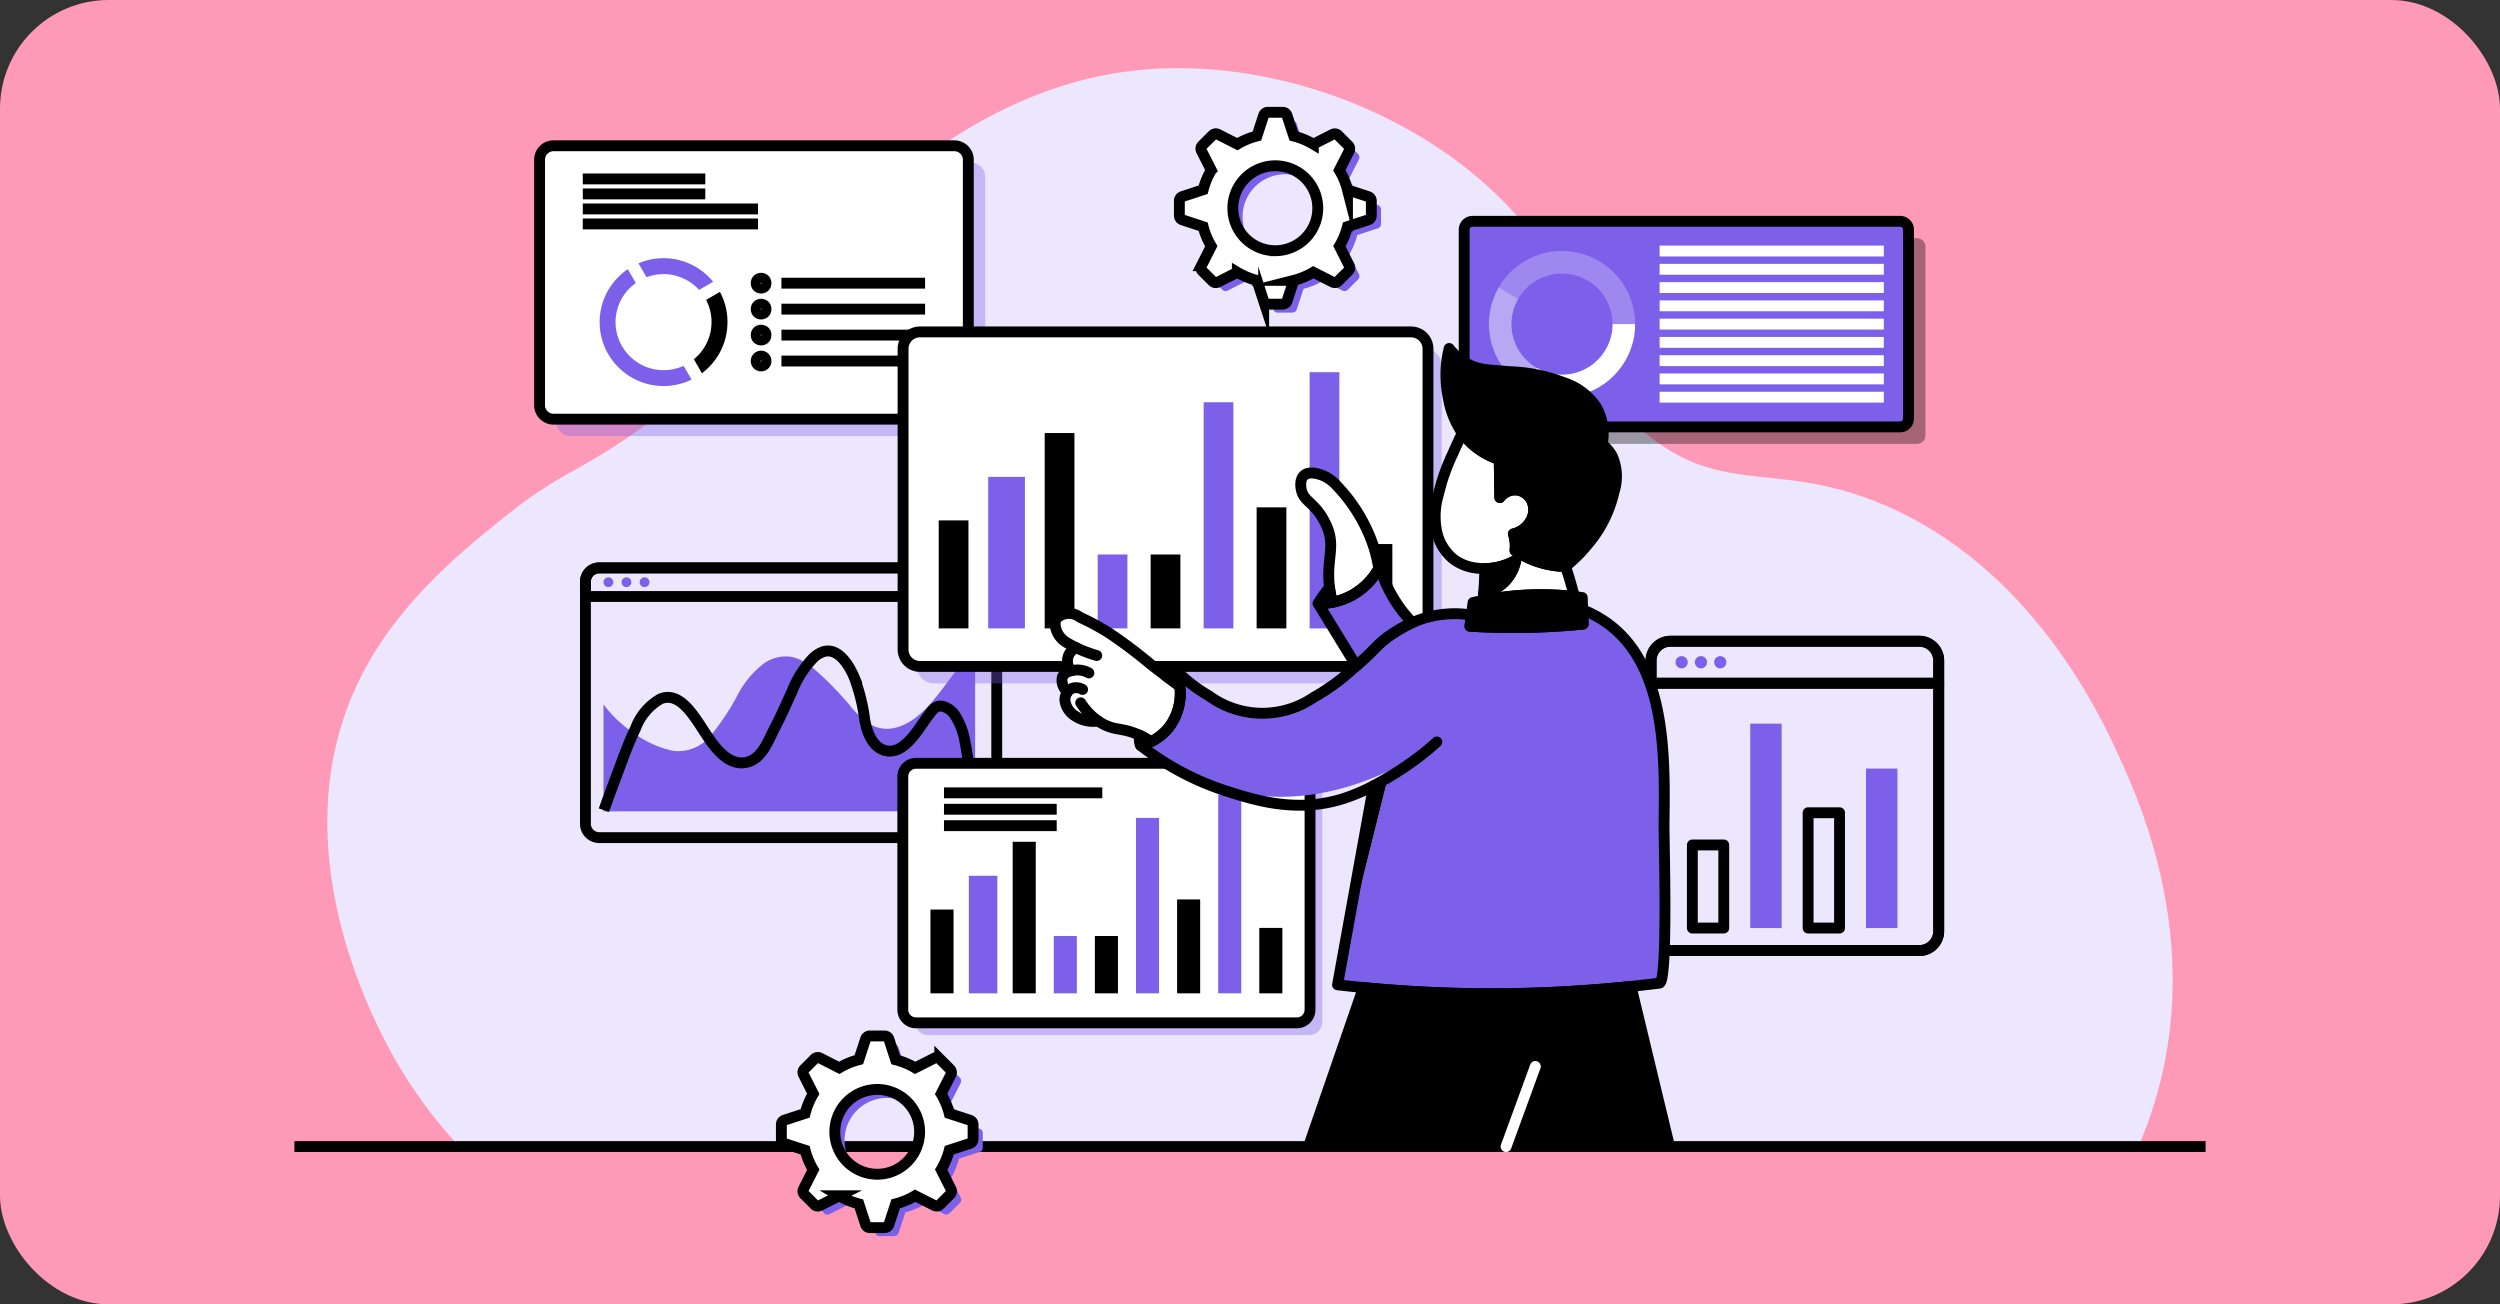 <svg xmlns="http://www.w3.org/2000/svg" width="230" height="120" viewBox="0 0 230 120">
  <rect x="0" y="0" width="230" height="120" fill="#333333" stroke="none"/>
  <g id="Grupo_1113658" data-name="Grupo 1113658" transform="translate(-1064.711 -1125)">
    <rect id="Rectángulo_411467" data-name="Rectángulo 411467" width="230" height="120" rx="10" transform="translate(1064.711 1125)" fill="#fe9ab8"/>
    <g id="_249294921_e6208d9e-fb72-4382-99b4-dbcb22cd77d3" data-name="249294921_e6208d9e-fb72-4382-99b4-dbcb22cd77d3" transform="translate(970.691 949.544)">
      <g id="Grupo_1113657" data-name="Grupo 1113657" transform="translate(121.105 181.731)">
        <path id="Trazado_916681" data-name="Trazado 916681" d="M319.945,276.841a37.623,37.623,0,0,1-1.507,4.1H163.974a43.05,43.05,0,0,1-5.661-7.585c-1.849-3.151-10.6-18.99-4.149-34.02,3.351-7.806,9.746-12.934,14.105-16.428,5.077-4.07,6.673-3.95,12.281-7.966,9.021-6.46,10.751-10.969,17.258-17.258,4.826-4.664,14.219-13.744,27.215-15.6,14.009-2,30.512,4.637,38.5,16.1,5.212,7.477,3.553,12.35,9.957,17.425,6.94,5.5,11.938,2.193,21.572,6.306,13.66,5.83,19.9,19.426,21.574,23.068C318.488,249.032,324.444,262,319.945,276.841Z" transform="translate(-148.794 -181.731)" fill="#ece7fc"/>
        <g id="Grupo_1113567" data-name="Grupo 1113567" transform="translate(26.774 45.973)">
          <path id="Trazado_916682" data-name="Trazado 916682" d="M430.153,648.68v1.35H392.307v-1.35a1.276,1.276,0,0,1,1.276-1.277h35.293A1.276,1.276,0,0,1,430.153,648.68Z" transform="translate(-392.307 -647.403)" fill="none" stroke="#000" stroke-linecap="round" stroke-linejoin="round" stroke-miterlimit="10" stroke-width="1"/>
          <path id="Trazado_916683" data-name="Trazado 916683" d="M428.877,647.4H393.583a1.276,1.276,0,0,0-1.276,1.276v22.268a1.271,1.271,0,0,0,1.271,1.271h35.3a1.271,1.271,0,0,0,1.271-1.271V648.679A1.277,1.277,0,0,0,428.877,647.4Z" transform="translate(-392.307 -647.403)" fill="none" stroke="#000" stroke-miterlimit="10" stroke-width="1"/>
          <path id="Trazado_916684" data-name="Trazado 916684" d="M443.344,721.564v15.073h-34.19V726.8a11.313,11.313,0,0,0,2.706,2.579,9.489,9.489,0,0,0,3.718,1.695,3.846,3.846,0,0,0,3.438-1.411,21.736,21.736,0,0,0,2.513-3.8,8.707,8.707,0,0,1,2.3-2.766,3.487,3.487,0,0,1,2.459-.695c1.37.195,2.556,1.388,3.508,2.306.69.665,1.333,1.376,1.959,2.1a7.887,7.887,0,0,0,1.931,1.816c1.6.926,3.281.192,4.562-.918a11.382,11.382,0,0,0,1.224-1.253c.964-1.135,1.8-2.379,2.721-3.544C442.56,722.454,442.946,722,443.344,721.564Z" transform="translate(-407.491 -714.242)" fill="#7c60ea"/>
          <path id="Trazado_916685" data-name="Trazado 916685" d="M409.516,739.5c.444-1.253.907-2.5,1.375-3.742.474-1.259.925-2.53,1.518-3.74a5.206,5.206,0,0,1,2.321-2.763c1.554-.635,2.744,1.1,3.485,2.187.967,1.424,2.435,4.267,4.6,3.607,1.307-.4,1.859-2.042,2.428-3.131.581-1.111,1.086-2.257,1.6-3.4a9.36,9.36,0,0,1,1.87-2.956,2.514,2.514,0,0,1,.985-.643c1.4-.43,2.409,1.31,2.849,2.36a17.329,17.329,0,0,1,.967,3.9c.172,1.038.655,2.428,1.76,2.795,1.84.611,3.212-2.042,4.1-3.2.322-.417.609-.908,1.207-.852a1.87,1.87,0,0,1,1.23.843,6.442,6.442,0,0,1,.91,2.352,42.225,42.225,0,0,1,.717,6.245" transform="translate(-407.817 -717.209)" fill="none" stroke="#000" stroke-miterlimit="10" stroke-width="1"/>
          <g id="Grupo_1113566" data-name="Grupo 1113566" transform="translate(1.663 0.864)">
            <path id="Trazado_916686" data-name="Trazado 916686" d="M410.054,656.6a.45.45,0,1,1-.45-.45A.45.45,0,0,1,410.054,656.6Z" transform="translate(-409.154 -656.15)" fill="#7c60ea"/>
            <path id="Trazado_916687" data-name="Trazado 916687" d="M426.907,656.6a.45.45,0,1,1-.45-.45A.45.45,0,0,1,426.907,656.6Z" transform="translate(-424.343 -656.15)" fill="#7c60ea"/>
            <path id="Trazado_916688" data-name="Trazado 916688" d="M443.76,656.6a.45.45,0,1,1-.45-.45A.45.45,0,0,1,443.76,656.6Z" transform="translate(-439.532 -656.15)" fill="#7c60ea"/>
          </g>
        </g>
        <g id="Grupo_1113571" data-name="Grupo 1113571" transform="translate(81.413 4.054)">
          <g id="Grupo_1113568" data-name="Grupo 1113568" transform="translate(0.895 0.782)">
            <path id="Trazado_916689" data-name="Trazado 916689" d="M972.184,238.475l-1.9-.623a6.821,6.821,0,0,0-.748-1.8l.908-1.788a.419.419,0,0,0-.076-.485l-.956-.955a.416.416,0,0,0-.483-.077l-.7.357-1.086.55a6.832,6.832,0,0,0-1.8-.747l-.623-1.9a.417.417,0,0,0-.4-.289h-1.351a.335.335,0,0,0-.057,0,.414.414,0,0,0-.339.283l-.622,1.9a6.842,6.842,0,0,0-1.8.747l-.741-.375-1.047-.532a.42.42,0,0,0-.485.077l-.28.279-.675.676a.414.414,0,0,0-.077.483l.908,1.789a6.781,6.781,0,0,0-.747,1.8l-1.9.622a.417.417,0,0,0-.289.4v1.351a.415.415,0,0,0,.288.4l1.9.623a6.811,6.811,0,0,0,.748,1.8l-.908,1.789a.415.415,0,0,0,.077.484l.675.675.28.28a.417.417,0,0,0,.484.077l1.048-.532.741-.375a6.822,6.822,0,0,0,1.8.747l.622,1.9a.414.414,0,0,0,.339.283.35.35,0,0,0,.058,0h1.351a.416.416,0,0,0,.4-.287l.623-1.9a6.832,6.832,0,0,0,1.8-.747l1.086.551.7.356a.418.418,0,0,0,.485-.077l.956-.955a.416.416,0,0,0,.076-.483l-.908-1.79a6.815,6.815,0,0,0,.748-1.8l1.9-.623a.417.417,0,0,0,.289-.4v-1.351A.415.415,0,0,0,972.184,238.475Zm-8.542,4.979a3.907,3.907,0,1,1,3.909-3.909A3.912,3.912,0,0,1,963.642,243.455Z" transform="translate(-954.814 -230.718)" fill="#7c60ea"/>
          </g>
          <g id="Grupo_1113569" data-name="Grupo 1113569">
            <path id="Trazado_916690" data-name="Trazado 916690" d="M963.123,230.555l-1.9-.623a6.818,6.818,0,0,0-.748-1.8l.908-1.788a.419.419,0,0,0-.076-.485l-.956-.955a.416.416,0,0,0-.483-.077l-.7.357-1.086.55a6.835,6.835,0,0,0-1.8-.747l-.623-1.9a.417.417,0,0,0-.4-.289h-1.351a.334.334,0,0,0-.057,0,.414.414,0,0,0-.339.283l-.622,1.9a6.843,6.843,0,0,0-1.8.747l-.741-.375-1.047-.532a.42.42,0,0,0-.485.077l-.28.279-.675.676a.414.414,0,0,0-.077.483l.908,1.789a6.781,6.781,0,0,0-.747,1.8l-1.9.622a.417.417,0,0,0-.289.4V232.3a.415.415,0,0,0,.288.4l1.9.623a6.813,6.813,0,0,0,.748,1.8l-.908,1.789a.415.415,0,0,0,.077.484l.675.675.28.28a.417.417,0,0,0,.484.077l1.048-.532.741-.375a6.824,6.824,0,0,0,1.8.747l.622,1.9a.414.414,0,0,0,.339.283.35.35,0,0,0,.058,0h1.351a.416.416,0,0,0,.4-.287l.623-1.9a6.833,6.833,0,0,0,1.8-.747l1.086.551.7.356a.418.418,0,0,0,.485-.077l.956-.955a.416.416,0,0,0,.076-.483l-.908-1.79a6.813,6.813,0,0,0,.748-1.8l1.9-.623a.417.417,0,0,0,.289-.4v-1.351A.415.415,0,0,0,963.123,230.555Zm-8.542,4.979a3.907,3.907,0,1,1,3.909-3.909A3.912,3.912,0,0,1,954.581,235.535Z" transform="translate(-945.753 -222.798)" fill="#fff"/>
          </g>
          <g id="Grupo_1113570" data-name="Grupo 1113570">
            <path id="Trazado_916691" data-name="Trazado 916691" d="M963.123,230.555l-1.9-.623a6.818,6.818,0,0,0-.748-1.8l.908-1.788a.419.419,0,0,0-.076-.485l-.956-.955a.416.416,0,0,0-.483-.077l-.7.357-1.086.55a6.835,6.835,0,0,0-1.8-.747l-.623-1.9a.417.417,0,0,0-.4-.289h-1.351a.334.334,0,0,0-.057,0,.414.414,0,0,0-.339.283l-.622,1.9a6.843,6.843,0,0,0-1.8.747l-.741-.375-1.047-.532a.42.42,0,0,0-.485.077l-.28.279-.675.676a.414.414,0,0,0-.077.483l.908,1.789a6.781,6.781,0,0,0-.747,1.8l-1.9.622a.417.417,0,0,0-.289.4V232.3a.415.415,0,0,0,.288.4l1.9.623a6.813,6.813,0,0,0,.748,1.8l-.908,1.789a.415.415,0,0,0,.077.484l.675.675.28.28a.417.417,0,0,0,.484.077l1.048-.532.741-.375a6.824,6.824,0,0,0,1.8.747l.622,1.9a.414.414,0,0,0,.339.283.35.35,0,0,0,.058,0h1.351a.416.416,0,0,0,.4-.287l.623-1.9a6.833,6.833,0,0,0,1.8-.747l1.086.551.7.356a.418.418,0,0,0,.485-.077l.956-.955a.416.416,0,0,0,.076-.483l-.908-1.79a6.813,6.813,0,0,0,.748-1.8l1.9-.623a.417.417,0,0,0,.289-.4v-1.351A.415.415,0,0,0,963.123,230.555Zm-8.542,4.979a3.907,3.907,0,1,1,3.909-3.909A3.912,3.912,0,0,1,954.581,235.535Z" transform="translate(-945.753 -222.798)" fill="none" stroke="#000" stroke-linecap="round" stroke-miterlimit="10" stroke-width="1"/>
          </g>
        </g>
        <path id="Trazado_916692" data-name="Trazado 916692" d="M296.935,1186.64H121.105" transform="translate(-121.105 -1087.431)" fill="none" stroke="#000" stroke-miterlimit="10" stroke-width="1"/>
        <g id="Grupo_1113600" data-name="Grupo 1113600" transform="translate(55.973 63.951)">
          <path id="Trazado_916693" data-name="Trazado 916693" d="M735.744,864.8H700.7a1.209,1.209,0,0,1-1.209-1.208V842.136a1.209,1.209,0,0,1,1.209-1.209h35.047a1.209,1.209,0,0,1,1.209,1.209v21.458A1.208,1.208,0,0,1,735.744,864.8Z" transform="translate(-698.36 -839.799)" fill="#7c60ea" opacity="0.35"/>
          <path id="Trazado_916694" data-name="Trazado 916694" d="M724.316,853.375H689.269a1.209,1.209,0,0,1-1.209-1.209V830.708a1.209,1.209,0,0,1,1.209-1.209h35.047a1.209,1.209,0,0,1,1.209,1.209v21.458A1.209,1.209,0,0,1,724.316,853.375Z" transform="translate(-688.06 -829.499)" fill="#fff"/>
          <path id="Trazado_916695" data-name="Trazado 916695" d="M724.316,853.375H689.269a1.209,1.209,0,0,1-1.209-1.209V830.708a1.209,1.209,0,0,1,1.209-1.209h35.047a1.209,1.209,0,0,1,1.209,1.209v21.458A1.209,1.209,0,0,1,724.316,853.375Z" transform="translate(-688.06 -829.499)" fill="none" stroke="#000" stroke-miterlimit="10" stroke-width="1"/>
          <g id="Grupo_1113599" data-name="Grupo 1113599" transform="translate(2.544 2.876)">
            <g id="Grupo_1113574" data-name="Grupo 1113574" transform="translate(0 10.577)">
              <g id="Grupo_1113573" data-name="Grupo 1113573">
                <g id="Grupo_1113572" data-name="Grupo 1113572">
                  <rect id="Rectángulo_411842" data-name="Rectángulo 411842" width="2.123" height="7.708"/>
                </g>
              </g>
            </g>
            <g id="Grupo_1113577" data-name="Grupo 1113577" transform="translate(7.564 4.342)">
              <g id="Grupo_1113576" data-name="Grupo 1113576">
                <g id="Grupo_1113575" data-name="Grupo 1113575">
                  <rect id="Rectángulo_411843" data-name="Rectángulo 411843" width="2.123" height="13.943"/>
                </g>
              </g>
            </g>
            <g id="Grupo_1113580" data-name="Grupo 1113580" transform="translate(3.532 7.47)">
              <g id="Grupo_1113579" data-name="Grupo 1113579">
                <g id="Grupo_1113578" data-name="Grupo 1113578">
                  <rect id="Rectángulo_411844" data-name="Rectángulo 411844" width="2.622" height="10.816" fill="#7c60ea"/>
                </g>
              </g>
            </g>
            <g id="Grupo_1113583" data-name="Grupo 1113583" transform="translate(15.127 13.01)">
              <g id="Grupo_1113582" data-name="Grupo 1113582">
                <g id="Grupo_1113581" data-name="Grupo 1113581">
                  <rect id="Rectángulo_411845" data-name="Rectángulo 411845" width="2.123" height="5.275"/>
                </g>
              </g>
            </g>
            <g id="Grupo_1113586" data-name="Grupo 1113586" transform="translate(11.345 13.01)">
              <g id="Grupo_1113585" data-name="Grupo 1113585">
                <g id="Grupo_1113584" data-name="Grupo 1113584">
                  <rect id="Rectángulo_411846" data-name="Rectángulo 411846" width="2.123" height="5.275" fill="#7c60ea"/>
                </g>
              </g>
            </g>
            <g id="Grupo_1113589" data-name="Grupo 1113589" transform="translate(22.691 9.646)">
              <g id="Grupo_1113588" data-name="Grupo 1113588">
                <g id="Grupo_1113587" data-name="Grupo 1113587">
                  <rect id="Rectángulo_411847" data-name="Rectángulo 411847" width="2.123" height="8.639"/>
                </g>
              </g>
            </g>
            <g id="Grupo_1113592" data-name="Grupo 1113592" transform="translate(18.909 2.146)">
              <g id="Grupo_1113591" data-name="Grupo 1113591">
                <g id="Grupo_1113590" data-name="Grupo 1113590">
                  <rect id="Rectángulo_411848" data-name="Rectángulo 411848" width="2.123" height="16.139" fill="#7c60ea"/>
                </g>
              </g>
            </g>
            <g id="Grupo_1113595" data-name="Grupo 1113595" transform="translate(26.472)">
              <g id="Grupo_1113594" data-name="Grupo 1113594">
                <g id="Grupo_1113593" data-name="Grupo 1113593">
                  <rect id="Rectángulo_411849" data-name="Rectángulo 411849" width="2.123" height="18.286" fill="#7c60ea"/>
                </g>
              </g>
            </g>
            <g id="Grupo_1113598" data-name="Grupo 1113598" transform="translate(30.254 12.265)">
              <g id="Grupo_1113597" data-name="Grupo 1113597">
                <g id="Grupo_1113596" data-name="Grupo 1113596">
                  <rect id="Rectángulo_411850" data-name="Rectángulo 411850" width="2.123" height="6.02"/>
                </g>
              </g>
            </g>
          </g>
          <line id="Línea_44224" data-name="Línea 44224" x2="14.564" transform="translate(3.788 2.715)" fill="none" stroke="#000" stroke-miterlimit="10" stroke-width="1"/>
          <line id="Línea_44225" data-name="Línea 44225" x2="10.371" transform="translate(3.788 4.225)" fill="none" stroke="#000" stroke-miterlimit="10" stroke-width="1"/>
          <line id="Línea_44226" data-name="Línea 44226" x2="10.371" transform="translate(3.788 5.736)" fill="none" stroke="#000" stroke-miterlimit="10" stroke-width="1"/>
        </g>
        <g id="Grupo_1113652" data-name="Grupo 1113652" transform="translate(22.556 7.135)">
          <g id="Grupo_1113604" data-name="Grupo 1113604">
            <path id="Trazado_916696" data-name="Trazado 916696" d="M403.509,294.923H366.637a1.286,1.286,0,0,1-1.286-1.286V271.055a1.286,1.286,0,0,1,1.286-1.286h36.872a1.286,1.286,0,0,1,1.286,1.286v22.583A1.285,1.285,0,0,1,403.509,294.923Z" transform="translate(-363.794 -268.212)" fill="#7c60ea" opacity="0.35"/>
            <path id="Trazado_916697" data-name="Trazado 916697" d="M387.739,279.152H350.867a1.286,1.286,0,0,1-1.286-1.286V255.284A1.286,1.286,0,0,1,350.867,254h36.872a1.286,1.286,0,0,1,1.286,1.286v22.583A1.286,1.286,0,0,1,387.739,279.152Z" transform="translate(-349.581 -253.998)" fill="#fff"/>
            <path id="Trazado_916698" data-name="Trazado 916698" d="M387.739,279.152H350.867a1.286,1.286,0,0,1-1.286-1.286V255.284A1.286,1.286,0,0,1,350.867,254h36.872a1.286,1.286,0,0,1,1.286,1.286v22.583A1.286,1.286,0,0,1,387.739,279.152Z" transform="translate(-349.581 -253.998)" fill="none" stroke="#000" stroke-miterlimit="10" stroke-width="1"/>
            <g id="Grupo_1113601" data-name="Grupo 1113601" transform="translate(3.975 3.05)">
              <line id="Línea_44227" data-name="Línea 44227" x2="11.272" fill="none" stroke="#000" stroke-miterlimit="10" stroke-width="1"/>
              <line id="Línea_44228" data-name="Línea 44228" x2="11.272" transform="translate(0 1.381)" fill="none" stroke="#000" stroke-miterlimit="10" stroke-width="1"/>
              <line id="Línea_44229" data-name="Línea 44229" x2="16.121" transform="translate(0 2.762)" fill="none" stroke="#000" stroke-miterlimit="10" stroke-width="1"/>
              <line id="Línea_44230" data-name="Línea 44230" x2="16.121" transform="translate(0 4.143)" fill="none" stroke="#000" stroke-miterlimit="10" stroke-width="1"/>
            </g>
            <g id="Grupo_1113602" data-name="Grupo 1113602" transform="translate(5.529 10.343)">
              <path id="Trazado_916699" data-name="Trazado 916699" d="M414.044,379.111a5.789,5.789,0,0,1-2.02.569c-.185.018-.372.026-.56.026s-.375-.009-.557-.026a5.781,5.781,0,0,1-2.157-.639,5.365,5.365,0,0,1-.938-.61,5.711,5.711,0,0,1-1.34-1.5,5.429,5.429,0,0,1-.5-1,5.77,5.77,0,0,1-.381-1.9c-.006-.065-.006-.129-.006-.2a5.972,5.972,0,0,1,.07-.921,5.784,5.784,0,0,1,.583-1.773,5.382,5.382,0,0,1,.607-.941,5.756,5.756,0,0,1,1.331-1.24l.736,1.278a4.226,4.226,0,0,0-.78.7,4.274,4.274,0,0,0-.621.932,4.213,4.213,0,0,0-.363,1.041,4.139,4.139,0,0,0-.1.921c0,.067,0,.132.006.2a4.306,4.306,0,0,0,.208,1.158,4.464,4.464,0,0,0,1.293,1.961,4.391,4.391,0,0,0,2.908,1.1,4.378,4.378,0,0,0,1.844-.4Z" transform="translate(-405.587 -367.945)" fill="#7c60ea"/>
              <path id="Trazado_916700" data-name="Trazado 916700" d="M496.451,392.986c0,.067,0,.132-.006.2a5.661,5.661,0,0,1-.416,1.985v0a5.394,5.394,0,0,1-.51.994,5.857,5.857,0,0,1-1.419,1.524l-.742-1.287a4.4,4.4,0,0,0,1.621-3.219c.006-.065.006-.129.006-.2a4.139,4.139,0,0,0-.1-.921,4.32,4.32,0,0,0-.4-1.12l1.272-.736a5.878,5.878,0,0,1,.624,1.856A5.962,5.962,0,0,1,496.451,392.986Z" transform="translate(-484.693 -387.105)"/>
              <path id="Trazado_916701" data-name="Trazado 916701" d="M448.623,360.936l-1.293.748a4.346,4.346,0,0,0-.847-.724,4.477,4.477,0,0,0-1.864-.695,4.408,4.408,0,0,0-.56-.035,4.364,4.364,0,0,0-.557.035,4.14,4.14,0,0,0-1.008.255l-.742-1.284a5.824,5.824,0,0,1,1.75-.446c.182-.018.369-.026.557-.026s.375.009.56.026a5.737,5.737,0,0,1,1.6.387,5.6,5.6,0,0,1,1,.507A5.9,5.9,0,0,1,448.623,360.936Z" transform="translate(-438.182 -358.764)" fill="#7c60ea"/>
            </g>
            <g id="Grupo_1113603" data-name="Grupo 1113603" transform="translate(19.928 12.19)">
              <circle id="Elipse_13906" data-name="Elipse 13906" cx="0.452" cy="0.452" r="0.452" fill="none" stroke="#000" stroke-miterlimit="10" stroke-width="1"/>
              <line id="Línea_44231" data-name="Línea 44231" x2="13.217" transform="translate(2.323 0.452)" fill="none" stroke="#000" stroke-miterlimit="10" stroke-width="1"/>
              <circle id="Elipse_13907" data-name="Elipse 13907" cx="0.452" cy="0.452" r="0.452" transform="translate(0 2.388)" fill="none" stroke="#000" stroke-miterlimit="10" stroke-width="1"/>
              <line id="Línea_44232" data-name="Línea 44232" x2="13.217" transform="translate(2.323 2.84)" fill="none" stroke="#000" stroke-miterlimit="10" stroke-width="1"/>
              <circle id="Elipse_13908" data-name="Elipse 13908" cx="0.452" cy="0.452" r="0.452" transform="translate(0 4.776)" fill="none" stroke="#000" stroke-miterlimit="10" stroke-width="1"/>
              <line id="Línea_44233" data-name="Línea 44233" x2="13.217" transform="translate(2.323 5.228)" fill="none" stroke="#000" stroke-miterlimit="10" stroke-width="1"/>
              <path id="Trazado_916702" data-name="Trazado 916702" d="M552.339,450.485a.452.452,0,1,1-.452-.452A.452.452,0,0,1,552.339,450.485Z" transform="translate(-551.435 -442.869)" fill="none" stroke="#000" stroke-miterlimit="10" stroke-width="1"/>
              <line id="Línea_44234" data-name="Línea 44234" x2="13.217" transform="translate(2.323 7.615)" fill="none" stroke="#000" stroke-miterlimit="10" stroke-width="1"/>
            </g>
          </g>
          <g id="Grupo_1113633" data-name="Grupo 1113633" transform="translate(33.441 17.125)">
            <path id="Trazado_916703" data-name="Trazado 916703" d="M747.9,473.953H702.723a1.558,1.558,0,0,1-1.558-1.558V444.734a1.558,1.558,0,0,1,1.558-1.558H747.9a1.558,1.558,0,0,1,1.558,1.558v27.661A1.558,1.558,0,0,1,747.9,473.953Z" transform="translate(-699.896 -441.624)" fill="#7c60ea" opacity="0.35"/>
            <path id="Trazado_916704" data-name="Trazado 916704" d="M735.044,458.238H689.866a1.558,1.558,0,0,1-1.558-1.558V429.019a1.558,1.558,0,0,1,1.558-1.558h45.177a1.558,1.558,0,0,1,1.558,1.558V456.68A1.558,1.558,0,0,1,735.044,458.238Z" transform="translate(-688.308 -427.461)" fill="#fff"/>
            <path id="Trazado_916705" data-name="Trazado 916705" d="M735.044,458.238H689.866a1.558,1.558,0,0,1-1.558-1.558V429.019a1.558,1.558,0,0,1,1.558-1.558h45.177a1.558,1.558,0,0,1,1.558,1.558V456.68A1.558,1.558,0,0,1,735.044,458.238Z" transform="translate(-688.308 -427.461)" fill="none" stroke="#000" stroke-miterlimit="10" stroke-width="1"/>
            <g id="Grupo_1113632" data-name="Grupo 1113632" transform="translate(3.279 3.707)">
              <g id="Grupo_1113607" data-name="Grupo 1113607" transform="translate(0 13.635)">
                <g id="Grupo_1113606" data-name="Grupo 1113606">
                  <g id="Grupo_1113605" data-name="Grupo 1113605">
                    <rect id="Rectángulo_411851" data-name="Rectángulo 411851" width="2.736" height="9.936"/>
                  </g>
                </g>
              </g>
              <g id="Grupo_1113610" data-name="Grupo 1113610" transform="translate(9.75 5.598)">
                <g id="Grupo_1113609" data-name="Grupo 1113609">
                  <g id="Grupo_1113608" data-name="Grupo 1113608">
                    <rect id="Rectángulo_411852" data-name="Rectángulo 411852" width="2.736" height="17.973"/>
                  </g>
                </g>
              </g>
              <g id="Grupo_1113613" data-name="Grupo 1113613" transform="translate(4.553 9.629)">
                <g id="Grupo_1113612" data-name="Grupo 1113612">
                  <g id="Grupo_1113611" data-name="Grupo 1113611">
                    <rect id="Rectángulo_411853" data-name="Rectángulo 411853" width="3.38" height="13.942" fill="#7c60ea"/>
                  </g>
                </g>
              </g>
              <g id="Grupo_1113616" data-name="Grupo 1113616" transform="translate(19.499 16.771)">
                <g id="Grupo_1113615" data-name="Grupo 1113615">
                  <g id="Grupo_1113614" data-name="Grupo 1113614">
                    <rect id="Rectángulo_411854" data-name="Rectángulo 411854" width="2.736" height="6.8"/>
                  </g>
                </g>
              </g>
              <g id="Grupo_1113619" data-name="Grupo 1113619" transform="translate(14.625 16.771)">
                <g id="Grupo_1113618" data-name="Grupo 1113618">
                  <g id="Grupo_1113617" data-name="Grupo 1113617">
                    <rect id="Rectángulo_411855" data-name="Rectángulo 411855" width="2.736" height="6.8" fill="#7c60ea"/>
                  </g>
                </g>
              </g>
              <g id="Grupo_1113622" data-name="Grupo 1113622" transform="translate(29.249 12.435)">
                <g id="Grupo_1113621" data-name="Grupo 1113621">
                  <g id="Grupo_1113620" data-name="Grupo 1113620">
                    <rect id="Rectángulo_411856" data-name="Rectángulo 411856" width="2.736" height="11.136"/>
                  </g>
                </g>
              </g>
              <g id="Grupo_1113625" data-name="Grupo 1113625" transform="translate(24.374 2.767)">
                <g id="Grupo_1113624" data-name="Grupo 1113624">
                  <g id="Grupo_1113623" data-name="Grupo 1113623">
                    <rect id="Rectángulo_411857" data-name="Rectángulo 411857" width="2.736" height="20.804" fill="#7c60ea"/>
                  </g>
                </g>
              </g>
              <g id="Grupo_1113628" data-name="Grupo 1113628" transform="translate(34.124)">
                <g id="Grupo_1113627" data-name="Grupo 1113627">
                  <g id="Grupo_1113626" data-name="Grupo 1113626">
                    <rect id="Rectángulo_411858" data-name="Rectángulo 411858" width="2.736" height="23.571" fill="#7c60ea"/>
                  </g>
                </g>
              </g>
              <g id="Grupo_1113631" data-name="Grupo 1113631" transform="translate(38.999 15.811)">
                <g id="Grupo_1113630" data-name="Grupo 1113630">
                  <g id="Grupo_1113629" data-name="Grupo 1113629">
                    <rect id="Rectángulo_411859" data-name="Rectángulo 411859" width="2.736" height="7.76"/>
                  </g>
                </g>
              </g>
            </g>
          </g>
          <g id="Grupo_1113637" data-name="Grupo 1113637" transform="translate(102.257 45.585)">
            <g id="Grupo_1113635" data-name="Grupo 1113635" transform="translate(0.001 0)">
              <path id="Trazado_916706" data-name="Trazado 916706" d="M1411.831,717.519v2.08h-26.463v-2.08a1.784,1.784,0,0,1,1.783-1.783h22.9A1.783,1.783,0,0,1,1411.831,717.519Z" transform="translate(-1385.368 -715.736)" fill="none" stroke="#000" stroke-linecap="round" stroke-linejoin="round" stroke-miterlimit="10" stroke-width="1"/>
              <g id="Grupo_1113634" data-name="Grupo 1113634" transform="translate(2.248 1.369)">
                <circle id="Elipse_13909" data-name="Elipse 13909" cx="0.563" cy="0.563" r="0.563" fill="#7c60ea"/>
                <path id="Trazado_916707" data-name="Trazado 916707" d="M1427.262,730.163a.563.563,0,1,1-.563-.563A.563.563,0,0,1,1427.262,730.163Z" transform="translate(-1424.359 -729.6)" fill="#7c60ea"/>
                <path id="Trazado_916708" data-name="Trazado 916708" d="M1445.262,730.163a.563.563,0,1,1-.563-.563A.563.563,0,0,1,1445.262,730.163Z" transform="translate(-1440.582 -729.6)" fill="#7c60ea"/>
              </g>
            </g>
            <path id="Trazado_916709" data-name="Trazado 916709" d="M1411.832,754.868v22.811a1.783,1.783,0,0,1-1.783,1.783h-22.9a1.783,1.783,0,0,1-1.783-1.783V754.868Z" transform="translate(-1385.368 -751.005)" fill="none" stroke="#000" stroke-linecap="round" stroke-linejoin="round" stroke-miterlimit="10" stroke-width="1"/>
            <path id="Trazado_916710" data-name="Trazado 916710" d="M1410.04,715.735h-22.9a1.784,1.784,0,0,0-1.783,1.783V742.41a1.783,1.783,0,0,0,1.783,1.783h22.9a1.783,1.783,0,0,0,1.783-1.783V717.518A1.783,1.783,0,0,0,1410.04,715.735Z" transform="translate(-1385.36 -715.735)" fill="none" stroke="#000" stroke-linecap="round" stroke-linejoin="round" stroke-miterlimit="10" stroke-width="1"/>
            <g id="Grupo_1113636" data-name="Grupo 1113636" transform="translate(3.798 7.582)">
              <rect id="Rectángulo_411860" data-name="Rectángulo 411860" width="2.891" height="7.644" transform="translate(0 11.159)" fill="none" stroke="#000" stroke-linecap="round" stroke-linejoin="round" stroke-miterlimit="10" stroke-width="1"/>
              <rect id="Rectángulo_411861" data-name="Rectángulo 411861" width="2.891" height="18.803" transform="translate(5.326)" fill="#7c60ea"/>
              <rect id="Rectángulo_411862" data-name="Rectángulo 411862" width="2.891" height="10.608" transform="translate(10.651 8.195)" fill="none" stroke="#000" stroke-linecap="round" stroke-linejoin="round" stroke-miterlimit="10" stroke-width="1"/>
              <rect id="Rectángulo_411863" data-name="Rectángulo 411863" width="2.891" height="14.67" transform="translate(15.977 4.133)" fill="#7c60ea"/>
            </g>
          </g>
          <g id="Grupo_1113650" data-name="Grupo 1113650" transform="translate(85.063 6.95)">
            <path id="Trazado_916711" data-name="Trazado 916711" d="M1267.077,359.084h-39.331a.775.775,0,0,1-.775-.775V340.943a.775.775,0,0,1,.775-.775h39.331a.775.775,0,0,1,.775.775v17.365A.775.775,0,0,1,1267.077,359.084Z" transform="translate(-1225.414 -338.611)" opacity="0.35"/>
            <path id="Trazado_916712" data-name="Trazado 916712" d="M1251.307,343.313h-39.331a.775.775,0,0,1-.775-.775V325.172a.775.775,0,0,1,.775-.775h39.331a.775.775,0,0,1,.775.775v17.365A.775.775,0,0,1,1251.307,343.313Z" transform="translate(-1211.201 -324.397)" fill="#7c60ea"/>
            <path id="Trazado_916713" data-name="Trazado 916713" d="M1251.307,343.313h-39.331a.775.775,0,0,1-.775-.775V325.172a.775.775,0,0,1,.775-.775h39.331a.775.775,0,0,1,.775.775v17.365A.775.775,0,0,1,1251.307,343.313Z" transform="translate(-1211.201 -324.397)" fill="none" stroke="#000" stroke-miterlimit="10" stroke-width="1"/>
            <g id="Grupo_1113649" data-name="Grupo 1113649" transform="translate(2.276 2.734)">
              <g id="Grupo_1113638" data-name="Grupo 1113638">
                <path id="Trazado_916714" data-name="Trazado 916714" d="M1243.38,355.449l1.8,1.038a4.67,4.67,0,0,1,1.7-1.7,4.64,4.64,0,0,1,4.649,0,4.67,4.67,0,0,1,1.7,1.7,4.612,4.612,0,0,1,.624,2.325h2.074a6.686,6.686,0,0,0-.9-3.363,6.763,6.763,0,0,0-2.462-2.462,6.723,6.723,0,0,0-9.186,2.462Z" transform="translate(-1242.479 -352.088)" fill="#fff" opacity="0.25"/>
                <path id="Trazado_916715" data-name="Trazado 916715" d="M1234.25,389.5a6.727,6.727,0,0,0,3.361,5.824l1.038-1.8a4.67,4.67,0,0,1-1.7-1.7,4.64,4.64,0,0,1,0-4.649l-1.8-1.038A6.693,6.693,0,0,0,1234.25,389.5Z" transform="translate(-1234.25 -382.775)" fill="#fff" opacity="0.45"/>
                <path id="Trazado_916716" data-name="Trazado 916716" d="M1268.3,426.021a6.734,6.734,0,0,0,6.725,0,6.764,6.764,0,0,0,2.462-2.462,6.687,6.687,0,0,0,.9-3.363h-2.073a4.614,4.614,0,0,1-.624,2.325,4.669,4.669,0,0,1-1.7,1.7,4.64,4.64,0,0,1-4.649,0Z" transform="translate(-1264.938 -413.473)" fill="#fff"/>
              </g>
              <g id="Grupo_1113648" data-name="Grupo 1113648" transform="translate(15.706 0)">
                <g id="Grupo_1113639" data-name="Grupo 1113639">
                  <line id="Línea_44235" data-name="Línea 44235" x2="20.625" fill="none" stroke="#fff" stroke-miterlimit="10" stroke-width="1"/>
                </g>
                <g id="Grupo_1113640" data-name="Grupo 1113640" transform="translate(0 1.681)">
                  <line id="Línea_44236" data-name="Línea 44236" x2="20.625" fill="none" stroke="#fff" stroke-miterlimit="10" stroke-width="1"/>
                </g>
                <g id="Grupo_1113641" data-name="Grupo 1113641" transform="translate(0 3.362)">
                  <line id="Línea_44237" data-name="Línea 44237" x2="20.625" fill="none" stroke="#fff" stroke-miterlimit="10" stroke-width="1"/>
                </g>
                <g id="Grupo_1113642" data-name="Grupo 1113642" transform="translate(0 5.043)">
                  <line id="Línea_44238" data-name="Línea 44238" x2="20.625" fill="none" stroke="#fff" stroke-miterlimit="10" stroke-width="1"/>
                </g>
                <g id="Grupo_1113643" data-name="Grupo 1113643" transform="translate(0 6.724)">
                  <line id="Línea_44239" data-name="Línea 44239" x2="20.625" fill="none" stroke="#fff" stroke-miterlimit="10" stroke-width="1"/>
                </g>
                <g id="Grupo_1113644" data-name="Grupo 1113644" transform="translate(0 8.405)">
                  <line id="Línea_44240" data-name="Línea 44240" x2="20.625" fill="none" stroke="#fff" stroke-miterlimit="10" stroke-width="1"/>
                </g>
                <g id="Grupo_1113645" data-name="Grupo 1113645" transform="translate(0 10.086)">
                  <line id="Línea_44241" data-name="Línea 44241" x2="20.625" fill="none" stroke="#fff" stroke-miterlimit="10" stroke-width="1"/>
                </g>
                <g id="Grupo_1113646" data-name="Grupo 1113646" transform="translate(0 11.767)">
                  <line id="Línea_44242" data-name="Línea 44242" x2="20.625" fill="none" stroke="#fff" stroke-miterlimit="10" stroke-width="1"/>
                </g>
                <g id="Grupo_1113647" data-name="Grupo 1113647" transform="translate(0 13.448)">
                  <line id="Línea_44243" data-name="Línea 44243" x2="20.625" fill="none" stroke="#fff" stroke-miterlimit="10" stroke-width="1"/>
                </g>
              </g>
            </g>
          </g>
          <g id="Grupo_1113651" data-name="Grupo 1113651" transform="translate(47.43 18.649)">
            <path id="Trazado_916717" data-name="Trazado 916717" d="M957.5,720.741q-1.28.162-2.617.3a122.976,122.976,0,0,1-15.195.651c-3.323-.063-6.471-.258-9.426-.543q-1.213-.116-2.382-.252l.313-1.729v0l4.327-17.328c.294-.176.551-.338.768-.472a26.673,26.673,0,0,0,3.723-2.806c-.276.221-11.549,9.168-23.644,2.686h0a25.635,25.635,0,0,1-3.59-2.357,5.37,5.37,0,0,0,.93-.354,4.835,4.835,0,0,0,1.658-1.316,5.149,5.149,0,0,0,1-3.8,6.318,6.318,0,0,0-.307-1.427,13.616,13.616,0,0,0,2.977,2.309,8.34,8.34,0,0,0,9.627.167,19.278,19.278,0,0,0,3.672-2.671c.1-.082.189-.16.277-.237,1.88-1.626,1.885-2,3.257-2.907a12.593,12.593,0,0,1,1.9-1.074,9.5,9.5,0,0,1,2.076-.651,9.717,9.717,0,0,1,3.352-.049q-.067.515-.135,1.029,1.347.082,2.77.11a65.532,65.532,0,0,0,7.649-.308q-.024-.658-.047-1.316c7.741,3.089,7.581,12.7,7.484,19.706C957.9,707.477,958.3,720.64,957.5,720.741Z" transform="translate(-901.897 -662.354)" fill="#7c60ea"/>
            <path id="Trazado_916718" data-name="Trazado 916718" d="M840.466,700.429a4.838,4.838,0,0,1-1.657,1.316,6.942,6.942,0,0,0-1.036-.6,6.59,6.59,0,0,0-.631-.256c-1.009-.35-1.523-.254-2.37-.607a4.445,4.445,0,0,1-.814-.444h0a3.008,3.008,0,0,1-2.09-.452,1.964,1.964,0,0,1-.968-1.5,1.409,1.409,0,0,1,.254-.747,1.3,1.3,0,0,1-.47-1.392,1.1,1.1,0,0,1,.781-.529,1.384,1.384,0,0,1-.145-1.581,1.325,1.325,0,0,1,.635-.54c-.279-.135-.52-.266-.722-.385a2.322,2.322,0,0,1-.953-.868c-.036-.063-.5-.918-.13-1.459a1.628,1.628,0,0,1,2.125-.1,22.521,22.521,0,0,1,2.7,1.46,43.981,43.981,0,0,1,3.786,2.847c.379.3.849.658,1.4,1.072.395.3.832.62,1.308.964A5.147,5.147,0,0,1,840.466,700.429Z" transform="translate(-830.003 -665.561)" fill="#fff"/>
            <path id="Trazado_916719" data-name="Trazado 916719" d="M849.741,721.789a11.644,11.644,0,0,0,1.88.713" transform="translate(-847.792 -694.255)"/>
            <path id="Trazado_916720" data-name="Trazado 916720" d="M844.779,742.569a3.056,3.056,0,0,1,.375-.064,2.141,2.141,0,0,1,1.272.26" transform="translate(-843.32 -712.913)"/>
            <path id="Trazado_916721" data-name="Trazado 916721" d="M841.634,759.325a.925.925,0,0,1,.339-.279,1.179,1.179,0,0,1,1.04.072" transform="translate(-840.486 -727.748)"/>
            <path id="Trazado_916722" data-name="Trazado 916722" d="M853.848,773.083a6.042,6.042,0,0,0,1.6,1.68" transform="translate(-851.494 -740.485)"/>
            <path id="Trazado_916723" data-name="Trazado 916723" d="M909.532,803.938a5.361,5.361,0,0,1-.93.354s-.192-.227-.106-.952A6.956,6.956,0,0,1,909.532,803.938Z" transform="translate(-900.727 -767.755)"/>
            <path id="Trazado_916724" data-name="Trazado 916724" d="M934.2,744.515c-.475-.344-.913-.667-1.308-.964a2.633,2.633,0,0,1,1-.463A6.324,6.324,0,0,1,934.2,744.515Z" transform="translate(-922.735 -713.451)"/>
            <path id="Trazado_916725" data-name="Trazado 916725" d="M1083.8,651.259a12.587,12.587,0,0,0-1.9,1.074c-1.372.906-1.377,1.281-3.257,2.907q-1.756-2.869-3.512-5.738a6.336,6.336,0,0,0,1.312-.115,6.2,6.2,0,0,0,1.679-.583,6.335,6.335,0,0,0,2.583-2.517c.04-.072.074-.136.1-.19a12.1,12.1,0,0,0,3,5.163Z" transform="translate(-1050.932 -626.035)" fill="#7c60ea"/>
            <path id="Trazado_916726" data-name="Trazado 916726" d="M1076.44,667.081a6.327,6.327,0,0,1-1.312.115,9.041,9.041,0,0,1,1.046-1.467A10.3,10.3,0,0,0,1076.44,667.081Z" transform="translate(-1050.928 -643.73)"/>
            <path id="Trazado_916727" data-name="Trazado 916727" d="M1066.061,567.7a6.335,6.335,0,0,1-2.583,2.517,6.2,6.2,0,0,1-1.679.583,10.178,10.178,0,0,1-.266-1.352,9.534,9.534,0,0,1-.075-1.109c-.015-1.784.479-2.791-.088-4.311a6.524,6.524,0,0,0-.671-1.29c-.808-1.182-1.523-1.32-1.749-2.226-.025-.1-.227-.954.229-1.378.48-.445,1.376-.13,1.644-.036a3.477,3.477,0,0,1,1.378.972,14.9,14.9,0,0,1,3.357,5.513A13.076,13.076,0,0,1,1066.061,567.7Z" transform="translate(-1036.287 -547.447)" fill="#fff"/>
            <line id="Línea_44244" data-name="Línea 44244" x1="2.696" y2="7.375" transform="translate(41.486 66.052)"/>
            <path id="Trazado_916728" data-name="Trazado 916728" d="M1099.312,1052.118H1066.09l5.053-14.627c2.955.285,6.1.479,9.426.543a122.966,122.966,0,0,0,15.195-.651Z" transform="translate(-1042.782 -978.692)"/>
            <path id="Trazado_916729" data-name="Trazado 916729" d="M1227,675.041a65.545,65.545,0,0,1-7.649.308q-1.423-.026-2.77-.11.068-.515.135-1.029.075-.573.151-1.147.439-.1.916-.2a27.3,27.3,0,0,1,8.4-.355q.376.042.731.092.02.562.04,1.124Q1226.978,674.383,1227,675.041Z" transform="translate(-1178.418 -649.685)"/>
            <path id="Trazado_916730" data-name="Trazado 916730" d="M1196.857,536.745a27.3,27.3,0,0,0-8.4.355q.034-.348.061-.707a3.8,3.8,0,0,0,1.886-.972,3.876,3.876,0,0,0,1.074-2.023,5.91,5.91,0,0,1-2.855.778,5.362,5.362,0,0,1-.674-.042,4.334,4.334,0,0,1-2.208-.83,4.476,4.476,0,0,1-1.548-2.567,6.945,6.945,0,0,1,.17-3.4,18.43,18.43,0,0,1,1.34-3.793c.223-.515.506-1.139.853-1.845a6.323,6.323,0,0,0,.563.675,6.834,6.834,0,0,0,2.831,1.755q.028,1.755.056,3.51a1.778,1.778,0,0,1,1.718-.679,1.809,1.809,0,0,1,1.227.981,2.048,2.048,0,0,1-.057,1.755,2.494,2.494,0,0,1-1.642,1.283,3.632,3.632,0,0,1,.151,1.528,8.552,8.552,0,0,0,4.646,1.472q.162.477.317.982C1196.555,535.579,1196.717,536.174,1196.857,536.745Z" transform="translate(-1149.092 -513.921)" fill="#fff"/>
            <path id="Trazado_916731" data-name="Trazado 916731" d="M1232.324,640.178a3.875,3.875,0,0,1-1.074,2.023,3.8,3.8,0,0,1-1.885.972q.03-.4.053-.806.039-.722.051-1.411A5.907,5.907,0,0,0,1232.324,640.178Z" transform="translate(-1189.938 -620.701)"/>
            <path id="Trazado_916732" data-name="Trazado 916732" d="M1209.662,456.066a11.258,11.258,0,0,1-2.472,4.907,13.723,13.723,0,0,1-2,1.981h0a8.552,8.552,0,0,1-4.646-1.472,3.629,3.629,0,0,0-.151-1.528,2.493,2.493,0,0,0,1.642-1.283,2.048,2.048,0,0,0,.057-1.755,1.809,1.809,0,0,0-1.227-.981,1.778,1.778,0,0,0-1.718.679q-.028-1.755-.056-3.51a6.833,6.833,0,0,1-2.831-1.755,6.329,6.329,0,0,1-.563-.675,8.132,8.132,0,0,1-1.305-3.308,10.18,10.18,0,0,1,.094-4.473,5.642,5.642,0,0,0,1.548,1.34c1.17.679,2.091.612,3.944.792a15.264,15.264,0,0,1,5.133,1.038,5.688,5.688,0,0,1,2.907,2.209,5.07,5.07,0,0,1,.547,3.435,3.53,3.53,0,0,1,.925,1.095A4.607,4.607,0,0,1,1209.662,456.066Z" transform="translate(-1158.235 -442.893)"/>
            <path id="Trazado_916733" data-name="Trazado 916733" d="M957.5,720.742q-1.28.162-2.617.3a122.975,122.975,0,0,1-15.195.651c-3.323-.063-6.471-.258-9.426-.543q-1.213-.116-2.382-.252l3.313-18.313a17.026,17.026,0,0,1-3.024,1.256c-4.281,1.267-8.142,0-10.712-.835a25.09,25.09,0,0,1-7.679-4.118,5.365,5.365,0,0,0,.93-.354,4.834,4.834,0,0,0,1.657-1.316,5.148,5.148,0,0,0,1-3.8,6.316,6.316,0,0,0-.307-1.427,13.615,13.615,0,0,0,2.977,2.309,8.34,8.34,0,0,0,9.627.167,19.277,19.277,0,0,0,3.672-2.671c.1-.082.189-.161.277-.237,1.88-1.626,1.885-2,3.257-2.907a12.592,12.592,0,0,1,1.9-1.074,9.5,9.5,0,0,1,2.076-.651,9.717,9.717,0,0,1,3.352-.049q-.067.515-.135,1.03,1.347.082,2.77.11a65.533,65.533,0,0,0,7.649-.308q-.024-.658-.047-1.316c7.741,3.089,7.581,12.7,7.484,19.706C957.9,707.478,958.3,720.64,957.5,720.742Z" transform="translate(-901.897 -662.354)" fill="none" stroke="#000" stroke-linecap="round" stroke-linejoin="round" stroke-miterlimit="10" stroke-width="1"/>
            <path id="Trazado_916734" data-name="Trazado 916734" d="M1126.69,813.632c.87-.456,1.6-.908,2.1-1.22a26.618,26.618,0,0,0,3.728-2.81" transform="translate(-1097.4 -773.399)" fill="none" stroke="#000" stroke-linecap="round" stroke-linejoin="round" stroke-miterlimit="10" stroke-width="1"/>
            <path id="Trazado_916735" data-name="Trazado 916735" d="M840.466,700.429a4.838,4.838,0,0,1-1.657,1.316,6.942,6.942,0,0,0-1.036-.6,6.59,6.59,0,0,0-.631-.256c-1.009-.35-1.523-.254-2.37-.607a4.445,4.445,0,0,1-.814-.444h0a3.008,3.008,0,0,1-2.09-.452,1.964,1.964,0,0,1-.968-1.5,1.409,1.409,0,0,1,.254-.747,1.3,1.3,0,0,1-.47-1.392,1.1,1.1,0,0,1,.781-.529,1.384,1.384,0,0,1-.145-1.581,1.325,1.325,0,0,1,.635-.54c-.279-.135-.52-.266-.722-.385a2.322,2.322,0,0,1-.953-.868c-.036-.063-.5-.918-.13-1.459a1.628,1.628,0,0,1,2.125-.1,22.521,22.521,0,0,1,2.7,1.46,43.981,43.981,0,0,1,3.786,2.847c.379.3.849.658,1.4,1.072.395.3.832.62,1.308.964A5.147,5.147,0,0,1,840.466,700.429Z" transform="translate(-830.003 -665.561)" fill="none" stroke="#000" stroke-linecap="round" stroke-linejoin="round" stroke-miterlimit="10" stroke-width="1"/>
            <path id="Trazado_916736" data-name="Trazado 916736" d="M849.741,721.789a11.644,11.644,0,0,0,1.88.713" transform="translate(-847.792 -694.255)" fill="none" stroke="#000" stroke-linecap="round" stroke-linejoin="round" stroke-miterlimit="10" stroke-width="1"/>
            <path id="Trazado_916737" data-name="Trazado 916737" d="M844.779,742.569a3.056,3.056,0,0,1,.375-.064,2.141,2.141,0,0,1,1.272.26" transform="translate(-843.32 -712.913)" fill="none" stroke="#000" stroke-linecap="round" stroke-linejoin="round" stroke-miterlimit="10" stroke-width="1"/>
            <path id="Trazado_916738" data-name="Trazado 916738" d="M841.634,759.325a.925.925,0,0,1,.339-.279,1.179,1.179,0,0,1,1.04.072" transform="translate(-840.486 -727.748)" fill="none" stroke="#000" stroke-linecap="round" stroke-linejoin="round" stroke-miterlimit="10" stroke-width="1"/>
            <path id="Trazado_916739" data-name="Trazado 916739" d="M853.848,773.083a6.042,6.042,0,0,0,1.6,1.68" transform="translate(-851.494 -740.485)" fill="none" stroke="#000" stroke-linecap="round" stroke-linejoin="round" stroke-miterlimit="10" stroke-width="1"/>
            <path id="Trazado_916740" data-name="Trazado 916740" d="M909.532,803.938a5.361,5.361,0,0,1-.93.354s-.192-.227-.106-.952A6.956,6.956,0,0,1,909.532,803.938Z" transform="translate(-900.727 -767.755)" fill="none" stroke="#000" stroke-linecap="round" stroke-linejoin="round" stroke-miterlimit="10" stroke-width="1"/>
            <path id="Trazado_916741" data-name="Trazado 916741" d="M934.2,744.515c-.475-.344-.913-.667-1.308-.964a2.633,2.633,0,0,1,1-.463A6.324,6.324,0,0,1,934.2,744.515Z" transform="translate(-922.735 -713.451)" fill="none" stroke="#000" stroke-linecap="round" stroke-linejoin="round" stroke-miterlimit="10" stroke-width="1"/>
            <path id="Trazado_916742" data-name="Trazado 916742" d="M1083.8,651.259a12.587,12.587,0,0,0-1.9,1.074c-1.372.906-1.377,1.281-3.257,2.907q-1.756-2.869-3.512-5.738a6.336,6.336,0,0,0,1.312-.115,6.2,6.2,0,0,0,1.679-.583,6.335,6.335,0,0,0,2.583-2.517c.04-.072.074-.136.1-.19a12.1,12.1,0,0,0,3,5.163Z" transform="translate(-1050.932 -626.035)" fill="none" stroke="#000" stroke-linecap="round" stroke-linejoin="round" stroke-miterlimit="10" stroke-width="1"/>
            <path id="Trazado_916743" data-name="Trazado 916743" d="M1076.44,667.081a6.327,6.327,0,0,1-1.312.115,9.041,9.041,0,0,1,1.046-1.467A10.3,10.3,0,0,0,1076.44,667.081Z" transform="translate(-1050.928 -643.73)" fill="none" stroke="#000" stroke-linecap="round" stroke-linejoin="round" stroke-miterlimit="10" stroke-width="1"/>
            <path id="Trazado_916744" data-name="Trazado 916744" d="M1066.061,567.7a6.335,6.335,0,0,1-2.583,2.517,6.2,6.2,0,0,1-1.679.583,10.178,10.178,0,0,1-.266-1.352,9.534,9.534,0,0,1-.075-1.109c-.015-1.784.479-2.791-.088-4.311a6.524,6.524,0,0,0-.671-1.29c-.808-1.182-1.523-1.32-1.749-2.226-.025-.1-.227-.954.229-1.378.48-.445,1.376-.13,1.644-.036a3.477,3.477,0,0,1,1.378.972,14.9,14.9,0,0,1,3.357,5.513A13.076,13.076,0,0,1,1066.061,567.7Z" transform="translate(-1036.287 -547.447)" fill="none" stroke="#000" stroke-linecap="round" stroke-linejoin="round" stroke-miterlimit="10" stroke-width="1"/>
            <path id="Trazado_916745" data-name="Trazado 916745" d="M1099.312,1052.118H1066.09l5.053-14.627c2.955.285,6.1.479,9.426.543a122.966,122.966,0,0,0,15.195-.651Z" transform="translate(-1042.782 -978.692)" fill="none" stroke="#000" stroke-linecap="round" stroke-linejoin="round" stroke-miterlimit="10" stroke-width="1"/>
            <path id="Trazado_916746" data-name="Trazado 916746" d="M1227,675.041a65.545,65.545,0,0,1-7.649.308q-1.423-.026-2.77-.11.068-.515.135-1.029.075-.573.151-1.147.439-.1.916-.2a27.3,27.3,0,0,1,8.4-.355q.376.042.731.092.02.562.04,1.124Q1226.978,674.383,1227,675.041Z" transform="translate(-1178.418 -649.685)" fill="none" stroke="#000" stroke-linecap="round" stroke-linejoin="round" stroke-miterlimit="10" stroke-width="1"/>
            <path id="Trazado_916747" data-name="Trazado 916747" d="M1196.857,536.745a27.3,27.3,0,0,0-8.4.355q.034-.348.061-.707a3.8,3.8,0,0,0,1.886-.972,3.876,3.876,0,0,0,1.074-2.023,5.91,5.91,0,0,1-2.855.778,5.362,5.362,0,0,1-.674-.042,4.334,4.334,0,0,1-2.208-.83,4.476,4.476,0,0,1-1.548-2.567,6.945,6.945,0,0,1,.17-3.4,18.43,18.43,0,0,1,1.34-3.793c.223-.515.506-1.139.853-1.845a6.323,6.323,0,0,0,.563.675,6.834,6.834,0,0,0,2.831,1.755q.028,1.755.056,3.51a1.778,1.778,0,0,1,1.718-.679,1.809,1.809,0,0,1,1.227.981,2.048,2.048,0,0,1-.057,1.755,2.494,2.494,0,0,1-1.642,1.283,3.632,3.632,0,0,1,.151,1.528,8.552,8.552,0,0,0,4.646,1.472q.162.477.317.982C1196.555,535.579,1196.717,536.174,1196.857,536.745Z" transform="translate(-1149.092 -513.921)" fill="none" stroke="#000" stroke-linecap="round" stroke-linejoin="round" stroke-miterlimit="10" stroke-width="1"/>
            <path id="Trazado_916748" data-name="Trazado 916748" d="M1232.324,640.178a3.875,3.875,0,0,1-1.074,2.023,3.8,3.8,0,0,1-1.885.972q.03-.4.053-.806.039-.722.051-1.411A5.907,5.907,0,0,0,1232.324,640.178Z" transform="translate(-1189.938 -620.701)" fill="none" stroke="#000" stroke-linecap="round" stroke-linejoin="round" stroke-miterlimit="10" stroke-width="1"/>
            <path id="Trazado_916749" data-name="Trazado 916749" d="M1209.662,456.066a11.258,11.258,0,0,1-2.472,4.907,13.723,13.723,0,0,1-2,1.981h0a8.552,8.552,0,0,1-4.646-1.472,3.629,3.629,0,0,0-.151-1.528,2.493,2.493,0,0,0,1.642-1.283,2.048,2.048,0,0,0,.057-1.755,1.809,1.809,0,0,0-1.227-.981,1.778,1.778,0,0,0-1.718.679q-.028-1.755-.056-3.51a6.833,6.833,0,0,1-2.831-1.755,6.329,6.329,0,0,1-.563-.675,8.132,8.132,0,0,1-1.305-3.308,10.18,10.18,0,0,1,.094-4.473,5.642,5.642,0,0,0,1.548,1.34c1.17.679,2.091.612,3.944.792a15.264,15.264,0,0,1,5.133,1.038,5.688,5.688,0,0,1,2.907,2.209,5.07,5.07,0,0,1,.547,3.435,3.53,3.53,0,0,1,.925,1.095A4.607,4.607,0,0,1,1209.662,456.066Z" transform="translate(-1158.235 -442.893)" fill="none" stroke="#000" stroke-linecap="round" stroke-linejoin="round" stroke-miterlimit="10" stroke-width="1"/>
            <line id="Línea_44245" data-name="Línea 44245" x1="2.696" y2="7.375" transform="translate(41.486 66.052)" fill="none" stroke="#fff" stroke-linecap="round" stroke-linejoin="round" stroke-miterlimit="10" stroke-width="1"/>
            <path id="Trazado_916750" data-name="Trazado 916750" d="M1100.637,842.853l-4.327,17.328,3-16.581C1099.8,843.342,1100.251,843.085,1100.637,842.853Z" transform="translate(-1070.019 -803.367)"/>
          </g>
        </g>
        <g id="Grupo_1113656" data-name="Grupo 1113656" transform="translate(44.808 89.043)">
          <g id="Grupo_1113653" data-name="Grupo 1113653" transform="translate(0.893 0.78)">
            <path id="Trazado_916751" data-name="Trazado 916751" d="M601.351,1099.3l-1.9-.621a6.808,6.808,0,0,0-.747-1.8l.906-1.785a.418.418,0,0,0-.076-.484l-.954-.953a.415.415,0,0,0-.482-.077l-.7.356-1.084.549a6.821,6.821,0,0,0-1.794-.746l-.621-1.9a.416.416,0,0,0-.4-.288h-1.349a.331.331,0,0,0-.057,0,.413.413,0,0,0-.339.283l-.621,1.9a6.831,6.831,0,0,0-1.8.746l-.74-.375-1.046-.531a.419.419,0,0,0-.484.077l-.279.278-.674.675a.414.414,0,0,0-.077.483l.906,1.786a6.771,6.771,0,0,0-.746,1.8l-1.9.621a.417.417,0,0,0-.288.4v1.349a.414.414,0,0,0,.288.4l1.9.622a6.8,6.8,0,0,0,.747,1.794l-.906,1.786a.415.415,0,0,0,.077.484l.674.674.279.28a.416.416,0,0,0,.483.077l1.047-.531.74-.375a6.809,6.809,0,0,0,1.8.746l.62,1.9a.414.414,0,0,0,.338.283.344.344,0,0,0,.058,0H593.5a.415.415,0,0,0,.4-.287l.622-1.9a6.807,6.807,0,0,0,1.794-.746l1.084.55.7.355a.417.417,0,0,0,.484-.077l.954-.954a.416.416,0,0,0,.076-.482l-.906-1.787a6.8,6.8,0,0,0,.747-1.794l1.9-.621a.417.417,0,0,0,.288-.4V1099.7A.414.414,0,0,0,601.351,1099.3Zm-8.526,4.971a3.9,3.9,0,1,1,3.9-3.9A3.905,3.905,0,0,1,592.826,1104.272Z" transform="translate(-584.013 -1091.558)" fill="#7c60ea"/>
          </g>
          <g id="Grupo_1113654" data-name="Grupo 1113654" transform="translate(0)">
            <path id="Trazado_916752" data-name="Trazado 916752" d="M592.307,1091.4l-1.9-.621a6.806,6.806,0,0,0-.747-1.8l.906-1.785a.418.418,0,0,0-.076-.484l-.954-.953a.415.415,0,0,0-.482-.077l-.7.356-1.084.549a6.821,6.821,0,0,0-1.794-.746l-.621-1.9a.417.417,0,0,0-.4-.288h-1.349a.331.331,0,0,0-.057,0,.413.413,0,0,0-.339.283l-.621,1.9a6.829,6.829,0,0,0-1.8.746l-.74-.375-1.045-.531a.419.419,0,0,0-.484.077l-.279.278-.674.675a.413.413,0,0,0-.077.482l.906,1.786a6.763,6.763,0,0,0-.746,1.8l-1.9.621a.417.417,0,0,0-.288.4v1.349a.414.414,0,0,0,.288.4l1.9.622a6.8,6.8,0,0,0,.747,1.794l-.906,1.785a.415.415,0,0,0,.077.484l.674.674.279.28a.416.416,0,0,0,.483.077l1.046-.531.74-.375a6.808,6.808,0,0,0,1.8.746l.62,1.9a.414.414,0,0,0,.338.283.357.357,0,0,0,.058,0h1.349a.415.415,0,0,0,.4-.286l.622-1.9a6.826,6.826,0,0,0,1.794-.746l1.084.55.7.355a.417.417,0,0,0,.484-.077l.954-.954a.416.416,0,0,0,.076-.483l-.906-1.787a6.8,6.8,0,0,0,.747-1.794l1.9-.622a.417.417,0,0,0,.288-.4V1091.8A.413.413,0,0,0,592.307,1091.4Zm-8.526,4.97a3.9,3.9,0,1,1,3.9-3.9A3.905,3.905,0,0,1,583.782,1096.372Z" transform="translate(-574.969 -1083.659)" fill="#fff"/>
          </g>
          <g id="Grupo_1113655" data-name="Grupo 1113655" transform="translate(0)">
            <path id="Trazado_916753" data-name="Trazado 916753" d="M592.307,1091.4l-1.9-.621a6.806,6.806,0,0,0-.747-1.8l.906-1.785a.418.418,0,0,0-.076-.484l-.954-.953a.415.415,0,0,0-.482-.077l-.7.356-1.084.549a6.821,6.821,0,0,0-1.794-.746l-.621-1.9a.417.417,0,0,0-.4-.288h-1.349a.331.331,0,0,0-.057,0,.413.413,0,0,0-.339.283l-.621,1.9a6.829,6.829,0,0,0-1.8.746l-.74-.375-1.045-.531a.419.419,0,0,0-.484.077l-.279.278-.674.675a.413.413,0,0,0-.077.482l.906,1.786a6.763,6.763,0,0,0-.746,1.8l-1.9.621a.417.417,0,0,0-.288.4v1.349a.414.414,0,0,0,.288.4l1.9.622a6.8,6.8,0,0,0,.747,1.794l-.906,1.785a.415.415,0,0,0,.077.484l.674.674.279.28a.416.416,0,0,0,.483.077l1.046-.531.74-.375a6.808,6.808,0,0,0,1.8.746l.62,1.9a.414.414,0,0,0,.338.283.357.357,0,0,0,.058,0h1.349a.415.415,0,0,0,.4-.286l.622-1.9a6.826,6.826,0,0,0,1.794-.746l1.084.55.7.355a.417.417,0,0,0,.484-.077l.954-.954a.416.416,0,0,0,.076-.483l-.906-1.787a6.8,6.8,0,0,0,.747-1.794l1.9-.622a.417.417,0,0,0,.288-.4V1091.8A.413.413,0,0,0,592.307,1091.4Zm-8.526,4.97a3.9,3.9,0,1,1,3.9-3.9A3.905,3.905,0,0,1,583.782,1096.372Z" transform="translate(-574.969 -1083.659)" fill="none" stroke="#000" stroke-linecap="round" stroke-miterlimit="10" stroke-width="1"/>
          </g>
        </g>
      </g>
    </g>
  </g>
</svg>
